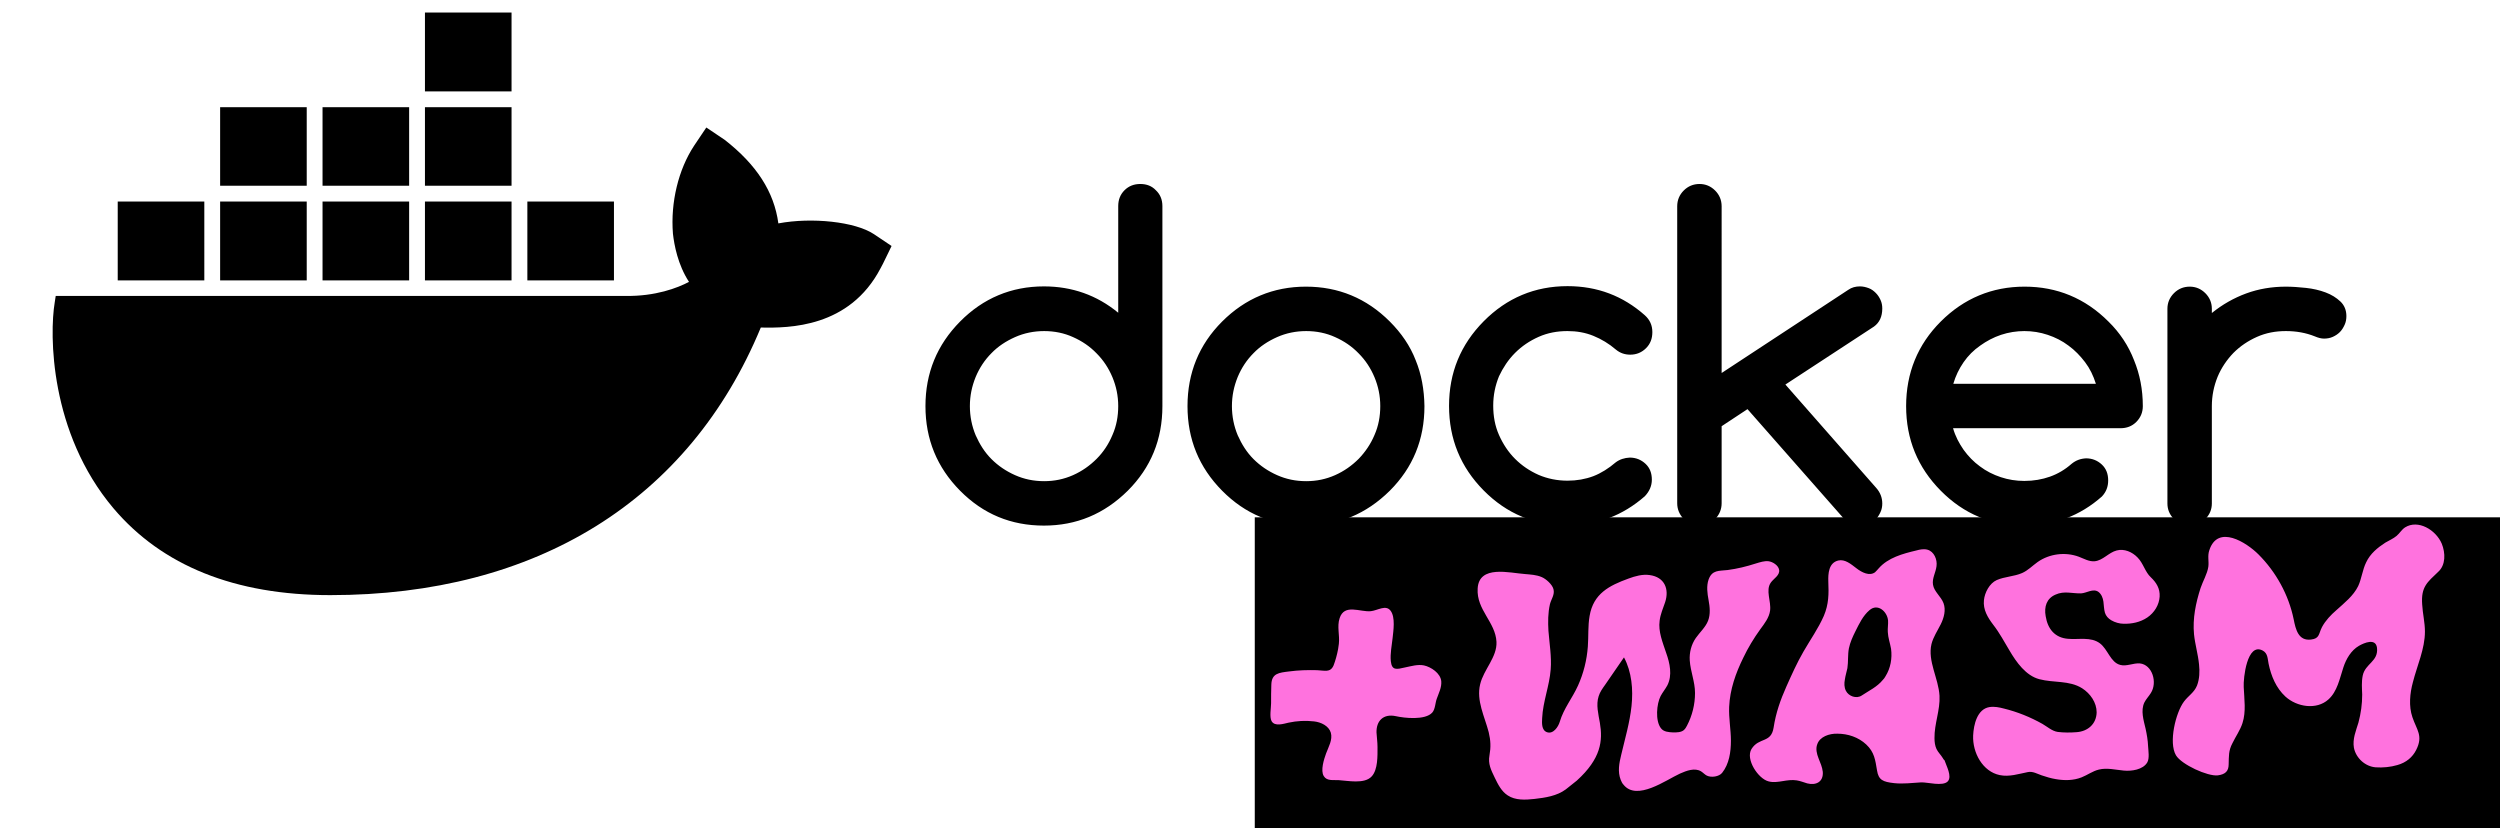 <svg xmlns="http://www.w3.org/2000/svg" xmlns:xlink="http://www.w3.org/1999/xlink" viewBox="0 0 996 330" style="enable-background:new 0 0 996 330;" xml:space="preserve"><path d="M310.1,89c-1.7-12.6-8.7-23.4-21.4-33.3l-7.3-4.9l-4.9,7.3c-6.2,9.4-9.4,22.5-8.4,35c0.5,4.4,1.9,12.3,6.4,19.2c-4.5,2.4-13.4,5.8-25.3,5.6h-227l-0.4,2.6c-2.1,12.6-2.1,51.8,23.4,82c19.4,22.9,48.4,34.6,86.4,34.6c82.2,0,143-37.8,171.5-106.6c11.2,0.2,35.3,0.1,47.7-23.6c0.3-0.5,1.1-2,3.2-6.4l1.2-2.5l-7-4.7C340.7,88.3,323.4,86.5,310.1,89L310.1,89z M203.8,5h-34.5v31.4h34.5V5z M203.8,42.7h-34.5V74h34.5V42.7z M163,42.7h-34.5V74H163V42.7z M122.2,42.7H87.7V74h34.5V42.7z M81.4,80.3H46.9v31.4h34.5V80.3z M122.2,80.3H87.7v31.4h34.5V80.3z M163,80.3h-34.5v31.4H163V80.3z M203.8,80.3h-34.5v31.4h34.5V80.3z M244.6,80.3h-34.5v31.4h34.5V80.3z M454.3,73.3c-2.5,0-4.6,0.8-6.3,2.5s-2.5,3.8-2.5,6.3v42.5c-8.5-7-18.4-10.5-29.6-10.5c-13,0-24.2,4.7-33.4,14s-13.8,20.5-13.8,33.7s4.6,24.4,13.8,33.7s20.3,13.9,33.4,13.9c12.9,0,24-4.6,33.4-13.9c9.2-9.2,13.8-20.4,13.8-33.7V82.1c0-2.6-0.9-4.7-2.6-6.3C458.9,74.1,456.8,73.3,454.3,73.3L454.3,73.3z M443.2,173.3c-1.5,3.6-3.6,6.8-6.3,9.5s-5.8,4.9-9.4,6.5s-7.4,2.4-11.5,2.4c-4.2,0-8-0.8-11.6-2.4s-6.7-3.7-9.4-6.4s-4.7-5.9-6.3-9.5c-1.5-3.6-2.3-7.5-2.3-11.6s0.8-7.9,2.3-11.6c1.5-3.6,3.6-6.8,6.3-9.5c2.6-2.7,5.8-4.8,9.4-6.4s7.5-2.4,11.6-2.4s8,0.8,11.5,2.4c3.6,1.6,6.7,3.7,9.4,6.5c2.7,2.7,4.8,5.9,6.3,9.5s2.3,7.4,2.3,11.5C445.5,165.8,444.8,169.7,443.2,173.3z M840,128.1c-9.3-9.3-20.5-13.9-33.4-13.9c-13,0-24.2,4.7-33.4,13.9s-13.8,20.5-13.8,33.7s4.6,24.4,13.8,33.7s20.3,13.9,33.4,13.9c11.8,0,22.1-3.9,30.8-11.6c1.7-1.8,2.5-3.9,2.5-6.4c0-2.6-0.8-4.7-2.5-6.3s-3.8-2.5-6.3-2.5c-2.2,0.1-4.1,0.8-5.8,2.2c-2.6,2.3-5.5,4-8.6,5.1s-6.5,1.7-10.2,1.7c-3.3,0-6.4-0.5-9.4-1.5s-5.8-2.4-8.3-4.3c-2.5-1.8-4.7-4.1-6.5-6.6c-1.8-2.6-3.3-5.4-4.2-8.6h66.7c2.5,0,4.6-0.8,6.3-2.5s2.6-3.8,2.6-6.3c0-6.6-1.2-12.7-3.5-18.3C848,137.8,844.6,132.6,840,128.1L840,128.1z M778.2,152.9c0.9-3.1,2.3-6,4.1-8.6s4-4.8,6.6-6.6c2.5-1.8,5.3-3.3,8.3-4.3s6.2-1.5,9.3-1.5c3.2,0,6.3,0.5,9.3,1.5s5.8,2.4,8.3,4.3c2.5,1.8,4.7,4.1,6.6,6.6s3.3,5.4,4.3,8.6H778.2z M932.4,120.1c-1.6-1.5-3.5-2.7-5.9-3.6s-5-1.5-7.8-1.8s-5.5-0.5-8-0.5c-5.6,0-10.9,0.9-15.8,2.7s-9.5,4.4-13.7,7.8V123c0-2.4-0.9-4.5-2.6-6.2s-3.8-2.6-6.2-2.6c-2.5,0-4.6,0.9-6.3,2.6s-2.6,3.8-2.6,6.2v77.6c0,2.4,0.9,4.5,2.6,6.2s3.8,2.6,6.3,2.6c2.4,0,4.5-0.9,6.2-2.6s2.6-3.8,2.6-6.2v-38.8c0-4.1,0.8-8,2.3-11.7c1.5-3.6,3.7-6.8,6.3-9.5c2.7-2.7,5.8-4.8,9.4-6.4s7.4-2.3,11.5-2.3c4.2,0,8,0.7,11.5,2.1c1.4,0.6,2.6,0.9,3.7,0.9c1.2,0,2.4-0.2,3.5-0.7s2-1.1,2.8-1.9s1.4-1.8,1.9-2.9s0.7-2.2,0.7-3.5C934.8,123.6,934,121.6,932.4,120.1L932.4,120.1z M553.7,128.1c-9.3-9.3-20.5-13.9-33.4-13.9c-13,0-24.2,4.7-33.4,13.9s-13.8,20.5-13.8,33.7s4.6,24.4,13.8,33.7s20.3,13.9,33.4,13.9c12.9,0,24-4.6,33.4-13.9c9.2-9.2,13.8-20.4,13.8-33.7c-0.1-6.6-1.2-12.7-3.5-18.3C561.8,137.8,558.3,132.7,553.7,128.1z M547.6,173.3c-1.5,3.6-3.7,6.8-6.3,9.5c-2.7,2.7-5.8,4.9-9.4,6.5s-7.4,2.4-11.5,2.4c-4.2,0-8-0.8-11.6-2.4s-6.7-3.7-9.4-6.4s-4.7-5.9-6.3-9.5c-1.5-3.6-2.3-7.5-2.3-11.6s0.8-7.9,2.3-11.6c1.5-3.6,3.6-6.8,6.3-9.5c2.6-2.7,5.8-4.8,9.4-6.4s7.5-2.4,11.6-2.4s8,0.8,11.5,2.4c3.6,1.6,6.7,3.7,9.4,6.5c2.7,2.7,4.8,5.9,6.3,9.5s2.3,7.4,2.3,11.5C549.9,165.8,549.2,169.7,547.6,173.3z M749.9,122.9c0-1.2-0.2-2.3-0.7-3.4s-1.1-2-1.9-2.8s-1.7-1.5-2.8-1.9s-2.2-0.7-3.5-0.7c-1.7,0-3.3,0.4-4.7,1.4l-50.4,33.1V82.2c0-2.5-0.9-4.6-2.6-6.3s-3.8-2.6-6.2-2.6c-2.5,0-4.6,0.9-6.3,2.6s-2.6,3.8-2.6,6.3v118.3c0,2.4,0.9,4.5,2.6,6.3s3.8,2.6,6.3,2.6c2.4,0,4.5-0.9,6.2-2.6s2.6-3.9,2.6-6.3v-30.7l10.3-6.8l38.9,44.2c1.6,1.5,3.5,2.3,5.9,2.3c1.2,0,2.4-0.2,3.5-0.7c1.1-0.4,2-1.1,2.8-1.9s1.4-1.8,1.9-2.9s0.7-2.2,0.7-3.4c0-2.3-0.8-4.4-2.4-6.2l-36.2-41.2l35.3-23.1C748.8,128.5,749.9,126.1,749.9,122.9L749.9,122.9z M603.6,140.6c2.7-2.7,5.8-4.8,9.4-6.4s7.4-2.3,11.5-2.3c3.7,0,7.1,0.6,10.3,1.9s6.2,3.1,9,5.5c1.7,1.4,3.6,2,5.7,2c2.5,0,4.6-0.9,6.3-2.6s2.5-3.8,2.5-6.4c0-2.7-1-4.9-3-6.7c-8.7-7.7-18.9-11.6-30.8-11.6c-13,0-24.2,4.7-33.4,14s-13.8,20.5-13.8,33.7s4.6,24.4,13.8,33.7s20.3,13.9,33.4,13.9c11.8,0,22-3.9,30.8-11.6c1.8-1.9,2.8-4.1,2.8-6.6c0-2.6-0.8-4.7-2.5-6.3s-3.8-2.5-6.3-2.5c-2.1,0.1-4,0.7-5.6,1.9c-2.8,2.4-5.8,4.3-8.9,5.5c-3.2,1.2-6.6,1.8-10.3,1.8c-4.1,0-8-0.8-11.5-2.3c-3.6-1.6-6.7-3.7-9.4-6.4s-4.8-5.9-6.4-9.5s-2.3-7.5-2.3-11.7s0.8-8,2.3-11.7C598.8,146.5,600.9,143.3,603.6,140.6L603.6,140.6z"></path><a class="sub-logo" href="https://docs.docker.com/desktop/wasm/" id="dkr_logo_wasm20221024_link" target="_blank"><path class="logo-helper" d="M499.9,206.1H996V330H499.9V206.1z"></path><path fill="#FF72DE" d="M567.3,265.1c-2.5-0.5-5,0.3-7.5,0.8c-3.4,0.8-5.3,1.3-5.7-2.5c-0.3-3,0.4-6.2,0.7-9.1s1.2-8.4-0.8-11 c-1.9-2.5-5.1-0.1-7.9,0.2c-4.3,0.4-10.5-3.1-12.4,2.8c-1.1,3.3,0.1,6.8-0.3,10.2c-0.1,0.6-0.2,1.4-0.3,2.1 c-0.4,2.2-1.1,4.7-1.8,6.5c-1.3,3-3.6,2-6.6,1.9c-3.7-0.1-7.4,0-11.1,0.5c-4,0.5-7,0.7-7.1,5.3c-0.1,2.5-0.1,4.9-0.1,7.4 c0,1.8-0.7,5.5,0.2,7.1c1.3,2.3,4.9,1,6.8,0.6c3.3-0.7,6.7-0.9,10.1-0.5c2.8,0.3,5.9,1.8,6.7,4.5c0.8,2.8-0.9,5.6-1.9,8.3 c-0.8,2.2-2.3,6.8-0.9,9c1.2,2,3.7,1.5,5.8,1.6c3.7,0.2,10.4,1.7,13.3-1.5c2.5-2.7,2.3-8.3,2.3-11.7c0-2-0.3-3.9-0.4-5.8 c-0.1-4.6,2.7-7.5,7.6-6.5c3.5,0.8,11.8,1.7,14.6-1.4c1.2-1.3,1.2-3.9,1.8-5.5c0.8-2.3,2-4.5,1.8-7 C573.9,268.2,570.1,265.7,567.3,265.1L567.3,265.1z M694.5,262.1c1.9-4,4.2-7.8,6.8-11.4c1.7-2.3,3.5-4.6,3.9-7.4 c0.5-3.8-1.9-8.1,0.3-11.2c1.1-1.6,3.7-2.9,3.3-5.1c-0.3-1.8-2.6-3.2-4.2-3.4c-1.7-0.2-3.4,0.4-5.1,0.9c-3.7,1.2-7.4,2.1-11.2,2.6 c-3.5,0.4-6.2-0.1-7.6,3.8c-0.9,2.6-0.5,5.5,0,8.2s0.8,5.6-0.2,8.2s-3.3,4.6-4.9,6.9c-1.8,2.6-2.6,5.8-2.4,8.9 c0.3,4.5,2.1,8.5,2.1,13s-1.1,9-3.2,13c-0.3,0.6-0.7,1.3-1.3,1.8c-1.1,0.9-2.8,0.9-4.2,0.9c-1.8-0.1-3.8-0.2-4.9-1.7 c-2.3-3-1.7-9.7-0.1-12.8c0.8-1.5,1.9-2.8,2.7-4.3c2-4,1-8.7-0.5-12.9c-1.4-4.2-3.2-8.5-2.6-12.8c0.3-2.6,1.4-5,2.2-7.4 c1.7-5.2-0.2-10-6.2-10.8c-2.8-0.4-5.7,0.4-8.4,1.4c-7.7,2.8-14,6-15.5,14.9c-0.7,4-0.4,8.1-0.7,12.2c-0.4,5.4-1.7,10.6-3.9,15.5 c-2.3,5.1-5.7,9.1-7.3,14.5c-0.6,2-2.6,5-5.1,4.1c-2.2-0.8-2-3.7-1.9-5.6c0.3-6.6,2.9-12.8,3.4-19.4c0.4-5.1-0.5-10.3-0.9-15.4 c-0.2-3.5-0.2-7.1,0.6-10.6c0.5-2,2-3.8,1.4-6c-0.5-1.9-3-4.1-4.7-4.8c-2.1-0.9-4.4-1-6.6-1.2c-6.1-0.4-18.4-3.8-18.9,5.8 c-0.5,8.5,7.1,13.3,7.5,21.2c0.3,6.1-5.1,11-6.5,16.9c-1.6,6.5,1.8,12.9,3.4,19.1c0.8,3.3,0.9,6,0.3,9.3s0.6,5.7,2.1,8.8 c1.3,2.7,2.7,5.5,5.2,7.1c3,2,7,1.8,10.6,1.4c4.4-0.5,9-1.2,12.5-3.8l4.4-3.5c9.7-8.8,10.4-15.9,9.2-23c-0.6-3.5-1.6-7.2-0.5-10.6 c0.5-1.7,1.6-3.2,2.6-4.6c2.5-3.6,5-7.3,7.5-10.9c3.1,5.8,3.7,12.8,3,19.4s-2.6,13-4.1,19.4c-0.8,3.3-1.5,6.7-0.2,10 c0.3,0.7,0.6,1.4,1.1,1.9c5.3,6.7,17-1.9,22.5-4.4c2.7-1.2,5.9-2.4,8.4-0.9c0.8,0.5,1.5,1.3,2.3,1.7c1.8,0.9,4.9,0.4,6.1-1.1 c2.8-3.5,3.5-8.3,3.5-12.8s-0.9-9-0.7-13.5C689.2,274.7,691.5,268.2,694.5,262.1L694.5,262.1z M774,302c-0.7-1.2-1.9-2.3-2.5-3.6 s-0.8-2.8-0.8-4.3c-0.1-5.7,2.3-11.2,2-16.9c-0.4-7-4.8-13.8-3.2-20.6c0.7-2.8,2.4-5.3,3.7-7.9s2.1-5.7,1.1-8.4s-3.8-4.6-4.2-7.4 c-0.4-2.5,1.1-4.8,1.4-7.3c0.4-2.7-1-5.9-3.6-6.6c-1.4-0.4-3-0.1-4.4,0.3c-5.5,1.3-11.3,2.9-15,7.1c-0.5,0.5-0.9,1.1-1.5,1.6 c-2.2,1.6-5.2,0.1-7.4-1.6s-4.6-3.7-7.2-3.1c-3.9,0.9-4.1,5.3-4,8.4c0.2,4.9,0.2,9-1.8,13.7c-2.2,5-5.4,9.5-8.1,14.2 c-2.6,4.5-4.7,9.2-6.8,13.9c-2.4,5.4-4.2,10.5-5.1,16.4c-1,6.3-5.8,3.7-8.8,8.5c-2.5,4.1,2.7,11.9,6.8,12.9 c1.8,0.5,3.8,0.2,5.6-0.1s3.8-0.6,5.6-0.3c1.4,0.2,2.8,0.8,4.2,1.2c3.5,0.9,6.5-0.6,6.2-4.6c-0.2-1.9-1-3.6-1.7-5.4 s-1.2-3.8-0.5-5.6c1-3,4.8-4.3,8-4.2c4.2,0,8.4,1.4,11.5,4.3c3.3,3.1,3.6,6.2,4.3,10.3c0.6,3.9,2.4,4.6,6.8,5.1 c3.6,0.4,7.2-0.1,10.8-0.3c2.5-0.1,8.6,1.7,10.6-0.4c1.8-2-0.6-6.2-1.3-8.4C774.3,302.6,774.2,302.3,774,302L774,302z M751.2,269.4 c-0.3,0.6-0.7,1.1-1.1,1.5c-2.3,2.8-5.4,4.2-8.4,6.2c-2.1,1.4-5.2,0.3-6.3-1.9c-0.7-1.4-0.7-3-0.4-4.5c0.2-1.5,0.7-3,1-4.5 c0.4-2.6,0.1-5.3,0.6-7.9c0.5-2.4,1.5-4.6,2.6-6.8c1.5-3,3-6.2,5.6-8.4c3.3-2.9,7.1,0.6,7.4,4.1c0.1,1.5-0.2,3.1-0.1,4.6 c0.1,2.3,0.9,4.4,1.3,6.7C753.9,262.3,753.2,266.2,751.2,269.4L751.2,269.4z M818.9,236.9c3.5-1.6,6.7-0.4,10.2-0.5 c2.2-0.1,4.8-2.1,6.9-0.6c1.2,0.9,1.8,2.4,2,3.9s0.2,3,0.6,4.4c0.4,1.3,1.3,2.3,2.5,3c1.5,0.9,3.4,1.4,4.9,1.4 c3.3,0.1,6.7-0.6,9.5-2.5s4.7-5,4.9-8.3c0.2-3.2-1.3-5.6-3.5-7.7c-2.3-2.1-3-5.6-5.3-7.9c-2.1-2.2-5.3-3.6-8.3-2.8 c-3.2,0.8-5.5,4-8.8,4.3c-2.2,0.2-4.2-1-6.3-1.8c-5.4-2-11.7-1.2-16.4,2.1c-2.1,1.5-3.9,3.4-6.2,4.4c-3.2,1.4-6.9,1.4-10.1,2.8 c-2.9,1.3-4.8,5-5.1,8c-0.4,3.8,1.5,6.9,3.7,9.8c2.5,3.2,4.4,6.8,6.5,10.3c2.7,4.6,6.5,10,11.9,11.4c5.7,1.5,11.9,0.4,17,3.6 c3.3,2.1,5.8,5.7,5.8,9.6c-0.1,4.7-3.6,7.6-8,7.9c-2.5,0.2-5.1,0.2-7.5-0.1c-2.2-0.3-4.2-2.1-6.1-3.2c-4.8-2.7-10-4.8-15.3-6.1 c-1.9-0.5-3.8-0.9-5.8-0.6c-4.9,0.8-6.3,7-6.5,11.3c-0.3,6.9,3.8,14.4,10.6,15.8c3.8,0.8,7.6-0.5,11.2-1.2c2-0.4,3.7,0.7,5.5,1.3 s3.7,1.2,5.6,1.5c3.4,0.6,7,0.6,10.3-0.7c2.3-0.9,4.4-2.5,6.9-3.1c3.2-0.8,6.6,0.1,9.9,0.4c3,0.3,7.7-0.3,9.4-3.3 c0.9-1.6,0.4-4.6,0.3-6.4c-0.1-2.4-0.5-4.7-1-7c-0.8-3.4-2-7.2-0.5-10.4c0.7-1.4,1.8-2.5,2.6-3.8c2.7-4.2,0.6-11.3-4.4-11.8 c-2.6-0.2-5.3,1.3-7.8,0.6c-3.9-1-4.9-6.2-8.1-8.6c-3.6-2.7-8.5-1.4-12.7-1.8c-5.2-0.4-8.1-3.9-8.9-9 C814.3,241.7,815.4,238.4,818.9,236.9L818.9,236.9z M972.8,216.6c-2.4-5.6-9.5-9.7-14.6-6.5c-1.4,0.9-2.1,2.3-3.4,3.4 s-3,1.8-4.5,2.7c-3.1,2-6,4.4-7.6,7.8c-1.5,3-1.8,6.5-3.2,9.5c-1.9,3.9-5.5,6.7-8.7,9.6c-2.2,1.9-4.3,4.1-5.7,6.7 c-1.4,2.7-0.9,4.6-4.4,5c-5,0.6-6.1-4-6.9-8.1c-2-9.7-7-18.8-14-25.8c-4.8-4.8-16.2-12.1-19.6-1.7c-0.8,2.3-0.1,4.4-0.4,6.6 c-0.4,2.8-2.2,5.8-3.1,8.5c-1.9,5.9-3.2,12.1-2.6,18.4c0.4,4,1.6,7.9,2,12c0.3,2.8,0.2,5.8-0.8,8.4c-1.1,2.8-3.5,4.1-5.2,6.4 c-3.3,4.4-6.2,16.3-3.2,21.4c2.2,3.7,12.7,8.5,16.7,8c3-0.4,4.3-1.7,4.3-4.4c0.1-3.2-0.1-5.4,1.5-8.4c1.3-2.7,3.1-5.2,4-8 c1.5-4.6,0.7-9.6,0.5-14.4c-0.2-3.4,1.3-17.9,7.6-14.5c2,1.1,1.9,3.2,2.3,5.2c1,4.9,3,9.7,6.7,13.1c4.6,4.2,12.4,5.4,17.1,1.2 c3.6-3.2,4.5-8.3,6-12.8c1.1-3.4,3.1-6.8,6.2-8.6c2.1-1.2,6.7-3.2,7.2,0.8c0.6,5.5-4.7,6.2-5.7,11.1c-0.5,2.5-0.3,5-0.2,7.5 c0,3.8-0.5,7.5-1.5,11.2c-1,3.3-2.4,6.5-1.8,10c0.8,4.1,4.5,7.5,8.7,7.8c2.8,0.2,5.9-0.1,8.6-0.9c3.6-1,6.1-3.2,7.5-6 c2.9-5.7,0.2-8-1.5-13.1c-1.5-4.4-1-9.5,0.2-13.9c1.7-6.7,4.8-13.3,4.8-20.2c0-3.6-0.9-7.1-1.1-10.8c-0.5-7,2-8.8,6.4-13 C974.4,225.1,974.3,220.3,972.8,216.6L972.8,216.6z"></path></a></svg>